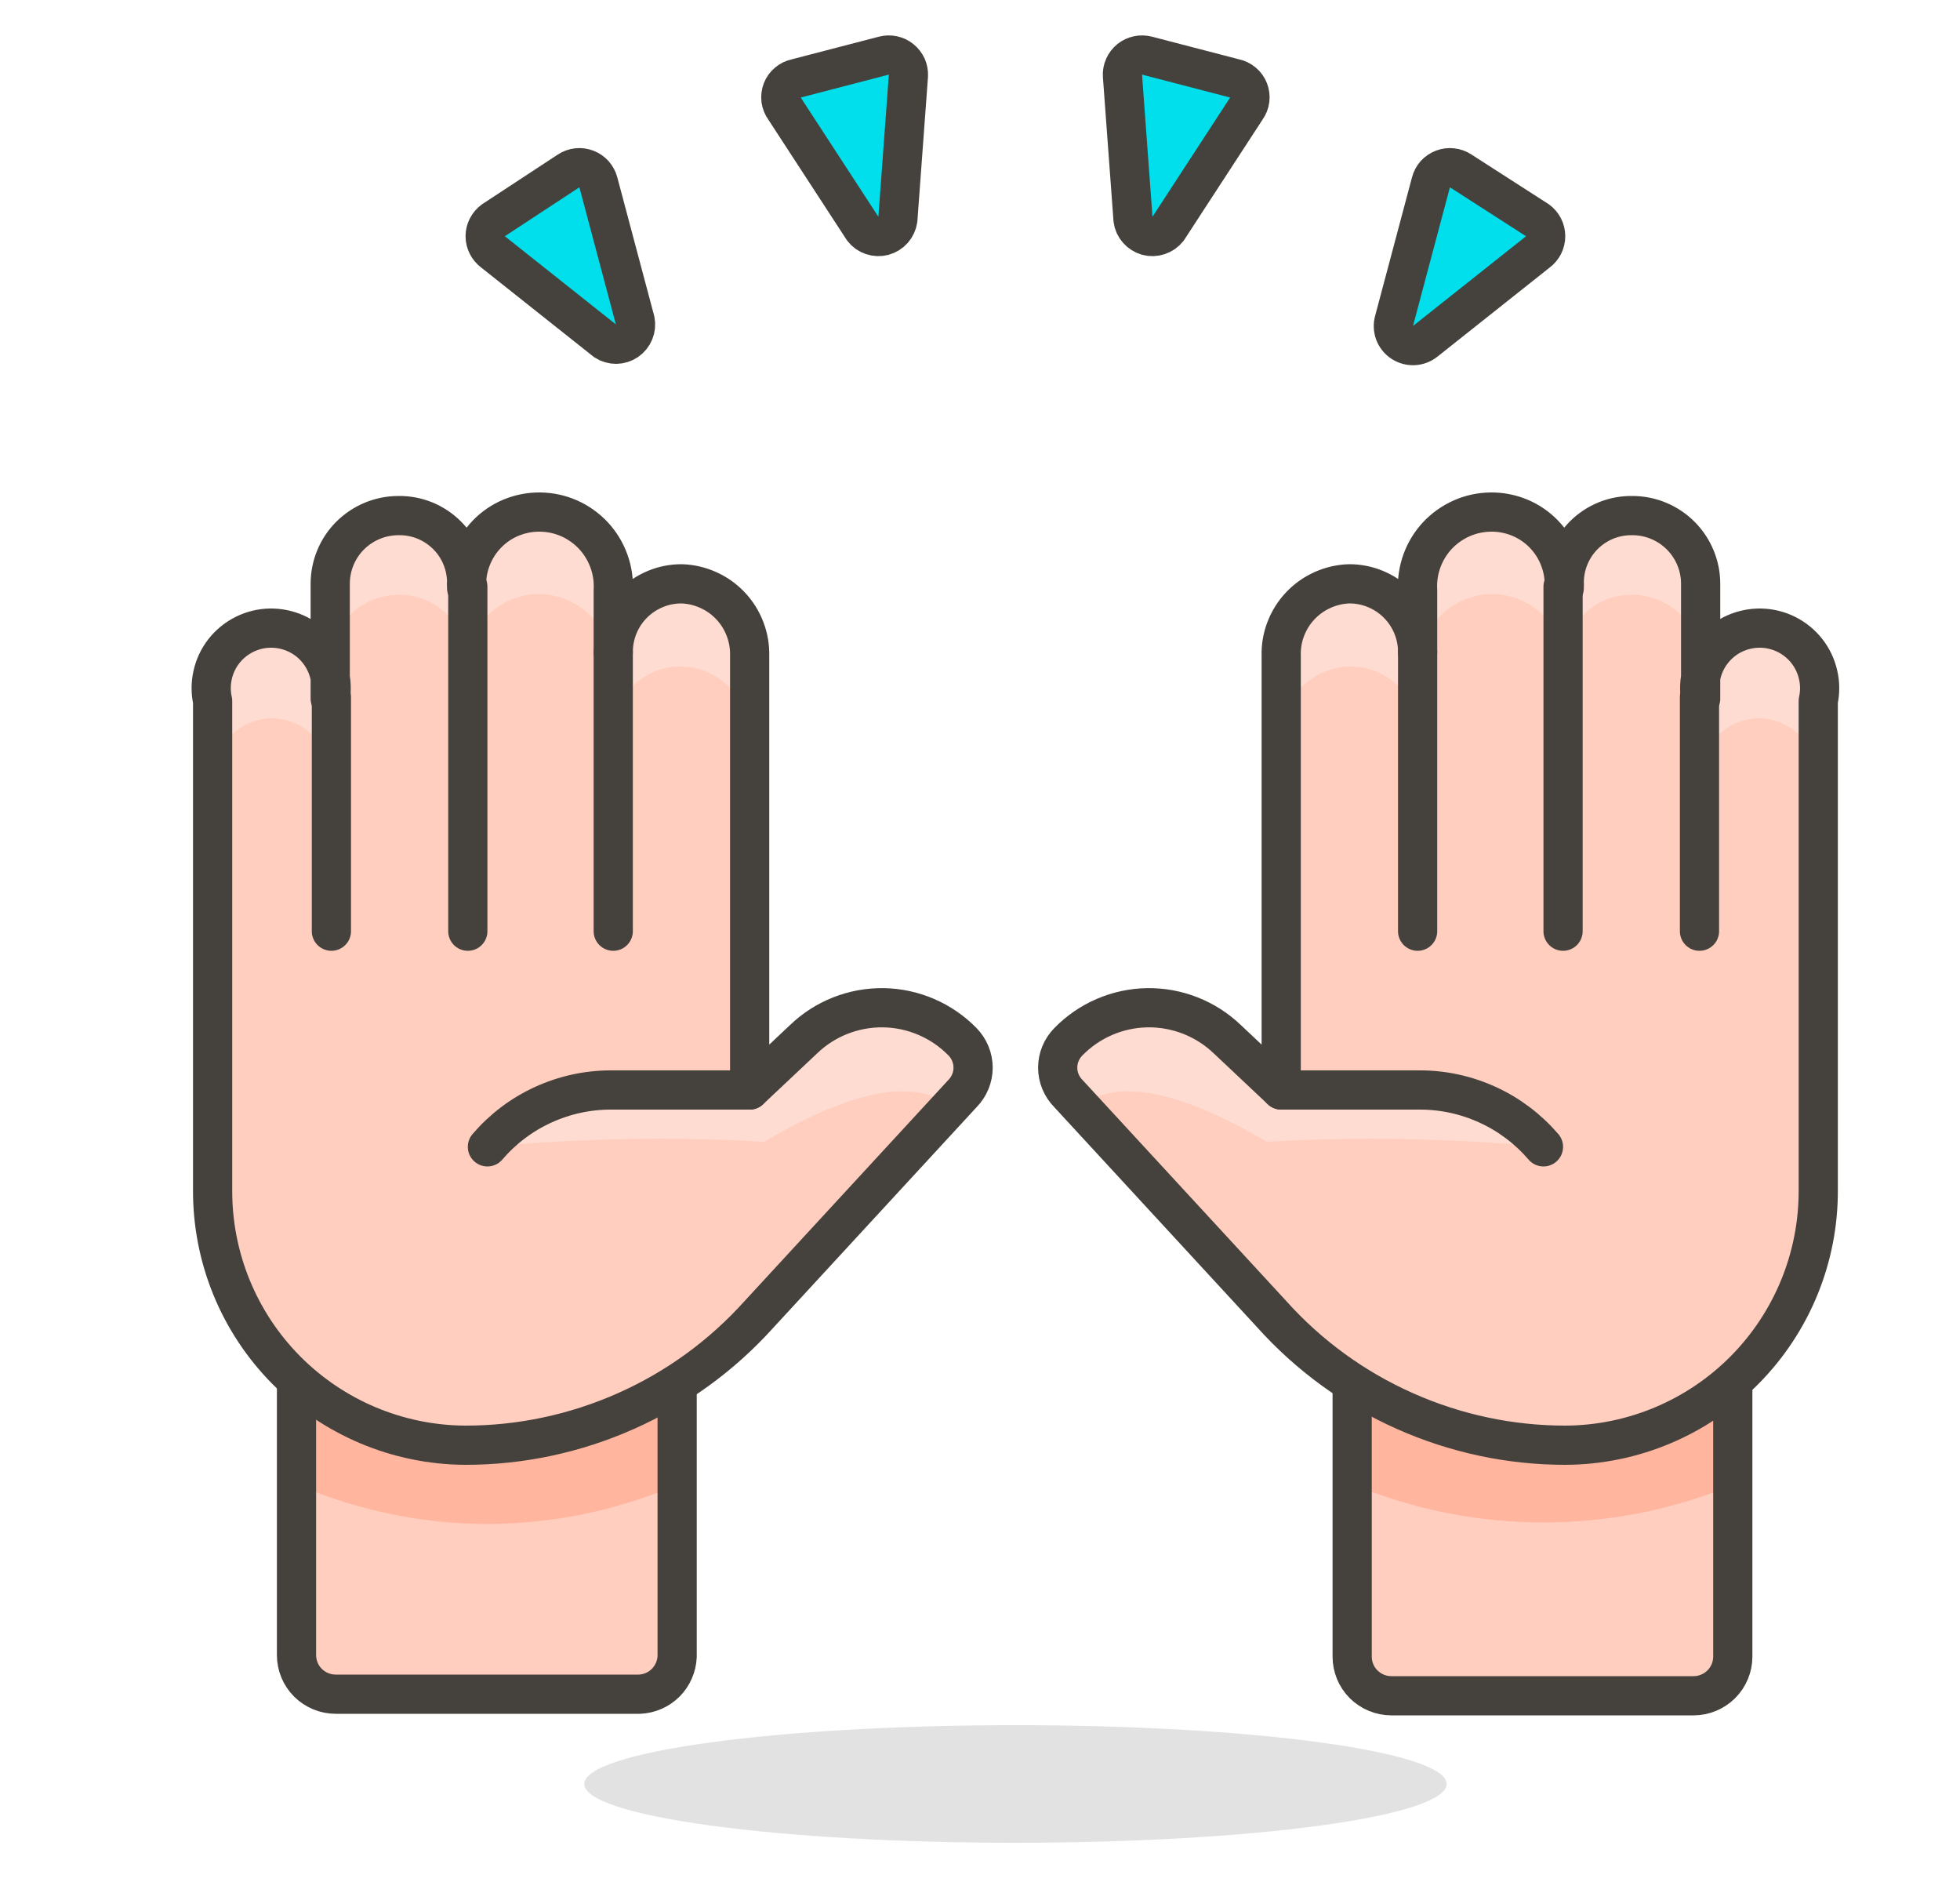 <svg width="25" height="24" viewBox="0 0 25 24" fill="none" xmlns="http://www.w3.org/2000/svg">
<path opacity="0.15" d="M7.452 22.75C7.452 22.949 8.031 23.14 9.063 23.28C10.094 23.421 11.493 23.5 12.952 23.5C14.41 23.5 15.809 23.421 16.841 23.28C17.872 23.14 18.452 22.949 18.452 22.75C18.452 22.551 17.872 22.36 16.841 22.22C15.809 22.079 14.41 22 12.952 22C11.493 22 10.094 22.079 9.063 22.22C8.031 22.36 7.452 22.551 7.452 22.75Z" fill="#45413C"/>
<path d="M14.897 2.92L15.897 1.385C15.921 1.352 15.937 1.313 15.942 1.272C15.947 1.231 15.942 1.19 15.927 1.151C15.912 1.113 15.888 1.079 15.856 1.053C15.825 1.026 15.787 1.008 15.747 1L14.632 0.71C14.593 0.7 14.553 0.699 14.515 0.707C14.476 0.715 14.44 0.732 14.409 0.757C14.378 0.782 14.354 0.814 14.338 0.85C14.322 0.886 14.314 0.925 14.317 0.965L14.452 2.8C14.458 2.849 14.479 2.894 14.512 2.931C14.544 2.968 14.587 2.995 14.634 3.008C14.682 3.021 14.732 3.019 14.779 3.003C14.825 2.988 14.866 2.959 14.897 2.92Z" fill="#00DFEB" stroke="#45413C" stroke-width="0.5" stroke-linecap="round" stroke-linejoin="round"/>
<path d="M18.182 4.35L19.612 3.215C19.644 3.192 19.67 3.161 19.688 3.126C19.706 3.091 19.715 3.052 19.715 3.012C19.715 2.973 19.706 2.934 19.688 2.899C19.67 2.864 19.644 2.833 19.612 2.81L18.632 2.18C18.599 2.158 18.561 2.144 18.521 2.14C18.482 2.135 18.442 2.141 18.404 2.155C18.367 2.169 18.334 2.192 18.307 2.221C18.281 2.251 18.262 2.287 18.252 2.325L17.782 4.09C17.767 4.141 17.77 4.196 17.788 4.246C17.807 4.295 17.841 4.338 17.886 4.367C17.931 4.396 17.983 4.41 18.037 4.407C18.09 4.404 18.141 4.384 18.182 4.35Z" fill="#00DFEB" stroke="#45413C" stroke-width="0.5" stroke-linecap="round" stroke-linejoin="round"/>
<path d="M11.007 2.92L10.007 1.385C9.982 1.352 9.967 1.313 9.961 1.272C9.956 1.231 9.961 1.19 9.976 1.151C9.991 1.113 10.015 1.079 10.047 1.053C10.079 1.026 10.116 1.008 10.157 1L11.272 0.71C11.31 0.7 11.35 0.699 11.389 0.707C11.427 0.715 11.463 0.732 11.494 0.757C11.525 0.782 11.549 0.814 11.566 0.85C11.582 0.886 11.589 0.925 11.587 0.965L11.452 2.8C11.445 2.849 11.424 2.894 11.392 2.931C11.359 2.968 11.316 2.995 11.269 3.008C11.221 3.021 11.171 3.019 11.124 3.003C11.078 2.988 11.037 2.959 11.007 2.92Z" fill="#00DFEB" stroke="#45413C" stroke-width="0.5" stroke-linecap="round" stroke-linejoin="round"/>
<path d="M7.722 4.35L6.292 3.215C6.26 3.192 6.234 3.161 6.216 3.126C6.198 3.091 6.188 3.052 6.188 3.012C6.188 2.973 6.198 2.934 6.216 2.899C6.234 2.864 6.26 2.833 6.292 2.81L7.252 2.18C7.285 2.158 7.323 2.144 7.362 2.14C7.402 2.135 7.442 2.141 7.479 2.155C7.516 2.169 7.549 2.192 7.576 2.221C7.602 2.251 7.622 2.287 7.632 2.325L8.102 4.09C8.111 4.138 8.107 4.188 8.088 4.234C8.07 4.279 8.038 4.318 7.998 4.346C7.957 4.374 7.909 4.389 7.86 4.39C7.811 4.39 7.763 4.377 7.722 4.35Z" fill="#00DFEB" stroke="#45413C" stroke-width="0.5" stroke-linecap="round" stroke-linejoin="round"/>
<path d="M8.157 21.605H4.282C4.149 21.605 4.022 21.552 3.928 21.459C3.834 21.365 3.782 21.238 3.782 21.105L3.782 17.21H8.637V21.125C8.632 21.251 8.579 21.37 8.491 21.459C8.402 21.548 8.282 21.6 8.157 21.605Z" fill="#FFCEBF"/>
<path d="M3.797 18.935C4.561 19.263 5.385 19.433 6.217 19.435C7.049 19.432 7.871 19.262 8.637 18.935V17.23H3.797V18.935Z" fill="#FFB59E"/>
<path d="M8.157 21.605H4.282C4.149 21.605 4.022 21.552 3.928 21.459C3.834 21.365 3.782 21.238 3.782 21.105L3.782 17.21H8.637V21.125C8.632 21.251 8.579 21.37 8.491 21.459C8.402 21.548 8.282 21.6 8.157 21.605Z" stroke="#45413C" stroke-width="0.5" stroke-linecap="round" stroke-linejoin="round"/>
<path d="M10.247 13.255L9.562 13.9V8.365C9.565 8.247 9.545 8.13 9.503 8.021C9.461 7.911 9.398 7.81 9.317 7.725C9.236 7.639 9.14 7.571 9.032 7.523C8.925 7.475 8.809 7.448 8.692 7.445C8.461 7.445 8.24 7.537 8.076 7.7C7.913 7.863 7.822 8.084 7.822 8.315V7.53C7.829 7.403 7.811 7.275 7.767 7.155C7.724 7.035 7.657 6.925 7.57 6.831C7.483 6.738 7.378 6.663 7.262 6.611C7.145 6.559 7.019 6.532 6.892 6.53C6.765 6.528 6.639 6.552 6.522 6.6C6.405 6.648 6.299 6.72 6.211 6.811C6.123 6.902 6.055 7.01 6.01 7.129C5.965 7.247 5.945 7.374 5.952 7.5V7.445C5.954 7.33 5.933 7.216 5.89 7.11C5.847 7.003 5.783 6.906 5.701 6.825C5.62 6.744 5.523 6.68 5.417 6.637C5.31 6.594 5.196 6.573 5.082 6.575C4.851 6.575 4.63 6.667 4.466 6.83C4.303 6.993 4.212 7.214 4.212 7.445V8.91C4.232 8.799 4.227 8.684 4.197 8.575C4.167 8.466 4.114 8.364 4.04 8.278C3.967 8.192 3.875 8.123 3.772 8.077C3.669 8.031 3.556 8.008 3.443 8.01C3.33 8.012 3.219 8.04 3.118 8.09C3.016 8.141 2.927 8.213 2.857 8.302C2.787 8.391 2.738 8.494 2.713 8.605C2.688 8.715 2.687 8.829 2.712 8.94V15.175C2.708 16.033 3.044 16.858 3.648 17.469C4.252 18.079 5.073 18.425 5.932 18.43C6.639 18.431 7.338 18.282 7.985 17.994C8.631 17.707 9.209 17.286 9.682 16.76L12.277 13.945C12.363 13.857 12.412 13.739 12.412 13.615C12.412 13.492 12.363 13.373 12.277 13.285C12.011 13.013 11.648 12.857 11.268 12.851C10.887 12.846 10.52 12.991 10.247 13.255Z" fill="#FFCEBF"/>
<path d="M5.097 7.585C5.21 7.585 5.323 7.608 5.427 7.651C5.532 7.695 5.627 7.76 5.707 7.841C5.786 7.922 5.849 8.018 5.891 8.123C5.933 8.229 5.954 8.341 5.952 8.455V8.5C5.952 8.255 6.049 8.019 6.223 7.846C6.396 7.672 6.631 7.575 6.877 7.575C7.004 7.577 7.13 7.604 7.247 7.656C7.363 7.708 7.468 7.783 7.555 7.876C7.642 7.97 7.709 8.08 7.752 8.2C7.796 8.32 7.814 8.448 7.807 8.575V9.35C7.812 9.12 7.908 8.902 8.074 8.742C8.24 8.583 8.462 8.496 8.692 8.5C8.809 8.503 8.925 8.528 9.032 8.576C9.139 8.623 9.236 8.691 9.317 8.777C9.398 8.862 9.461 8.962 9.503 9.071C9.545 9.181 9.565 9.298 9.562 9.415V8.365C9.565 8.247 9.545 8.13 9.503 8.021C9.461 7.911 9.398 7.81 9.317 7.725C9.236 7.639 9.14 7.571 9.032 7.523C8.925 7.475 8.809 7.448 8.692 7.445C8.461 7.445 8.24 7.537 8.076 7.7C7.913 7.863 7.822 8.084 7.822 8.315V7.53C7.829 7.403 7.811 7.275 7.767 7.155C7.724 7.035 7.657 6.925 7.57 6.831C7.483 6.738 7.378 6.663 7.262 6.611C7.145 6.559 7.019 6.532 6.892 6.53C6.765 6.528 6.639 6.552 6.522 6.6C6.405 6.648 6.299 6.72 6.211 6.811C6.123 6.902 6.055 7.01 6.01 7.129C5.965 7.247 5.945 7.374 5.952 7.5V7.445C5.954 7.33 5.933 7.216 5.89 7.11C5.847 7.003 5.782 6.906 5.701 6.825C5.62 6.744 5.523 6.68 5.417 6.637C5.31 6.594 5.196 6.573 5.082 6.575C4.851 6.575 4.63 6.667 4.466 6.83C4.303 6.993 4.212 7.214 4.212 7.445V8.475C4.209 8.358 4.23 8.241 4.273 8.132C4.317 8.024 4.382 7.925 4.464 7.841C4.547 7.758 4.646 7.693 4.754 7.649C4.863 7.605 4.979 7.583 5.097 7.585Z" fill="#FFDCD1"/>
<path d="M3.452 9.16C3.552 9.159 3.651 9.178 3.744 9.216C3.837 9.254 3.921 9.31 3.992 9.381C4.063 9.451 4.12 9.535 4.158 9.628C4.197 9.721 4.217 9.82 4.217 9.92V8.89C4.237 8.779 4.232 8.664 4.202 8.555C4.172 8.446 4.119 8.344 4.045 8.258C3.972 8.172 3.88 8.104 3.777 8.057C3.674 8.011 3.561 7.988 3.448 7.99C3.335 7.992 3.224 8.02 3.123 8.07C3.021 8.121 2.932 8.193 2.862 8.282C2.792 8.371 2.743 8.474 2.718 8.585C2.693 8.695 2.692 8.809 2.717 8.92V9.95C2.71 9.748 2.783 9.551 2.921 9.403C3.059 9.255 3.25 9.168 3.452 9.16Z" fill="#FFDCD1"/>
<path d="M6.217 14.625C7.39 14.515 8.57 14.493 9.747 14.56C10.592 14.06 11.567 13.67 12.122 14.105L12.267 13.945C12.353 13.857 12.402 13.739 12.402 13.615C12.402 13.492 12.353 13.373 12.267 13.285C12.002 13.022 11.646 12.872 11.273 12.866C10.9 12.861 10.539 13 10.267 13.255L9.562 13.9H7.797C7.496 13.899 7.2 13.964 6.927 14.089C6.654 14.214 6.412 14.397 6.217 14.625Z" fill="#FFDCD1"/>
<path d="M4.227 8.89V11.875" stroke="#45413C" stroke-width="0.5" stroke-linecap="round" stroke-linejoin="round"/>
<path d="M5.967 7.48V11.875" stroke="#45413C" stroke-width="0.5" stroke-linecap="round" stroke-linejoin="round"/>
<path d="M7.822 8.315V11.875" stroke="#45413C" stroke-width="0.5" stroke-linecap="round" stroke-linejoin="round"/>
<path d="M9.562 13.9H7.797C7.496 13.899 7.2 13.964 6.927 14.089C6.654 14.214 6.412 14.397 6.217 14.625" stroke="#45413C" stroke-width="0.5" stroke-linecap="round" stroke-linejoin="round"/>
<path d="M10.247 13.255L9.562 13.9V8.365C9.565 8.247 9.545 8.13 9.503 8.021C9.461 7.911 9.398 7.81 9.317 7.725C9.236 7.639 9.14 7.571 9.032 7.523C8.925 7.475 8.809 7.448 8.692 7.445C8.461 7.445 8.24 7.537 8.076 7.7C7.913 7.863 7.822 8.084 7.822 8.315V7.53C7.829 7.403 7.811 7.275 7.767 7.155C7.724 7.035 7.657 6.925 7.57 6.831C7.483 6.738 7.378 6.663 7.262 6.611C7.145 6.559 7.019 6.532 6.892 6.53C6.765 6.528 6.639 6.552 6.522 6.6C6.405 6.648 6.299 6.72 6.211 6.811C6.123 6.902 6.055 7.01 6.01 7.129C5.965 7.247 5.945 7.374 5.952 7.5V7.445C5.954 7.33 5.933 7.216 5.89 7.11C5.847 7.003 5.783 6.906 5.701 6.825C5.62 6.744 5.523 6.68 5.417 6.637C5.31 6.594 5.196 6.573 5.082 6.575C4.851 6.575 4.63 6.667 4.466 6.83C4.303 6.993 4.212 7.214 4.212 7.445V8.91C4.232 8.799 4.227 8.684 4.197 8.575C4.167 8.466 4.114 8.364 4.04 8.278C3.967 8.192 3.875 8.123 3.772 8.077C3.669 8.031 3.556 8.008 3.443 8.01C3.33 8.012 3.219 8.04 3.118 8.09C3.016 8.141 2.927 8.213 2.857 8.302C2.787 8.391 2.738 8.494 2.713 8.605C2.688 8.715 2.687 8.829 2.712 8.94V15.175C2.708 16.033 3.044 16.858 3.648 17.469C4.252 18.079 5.073 18.425 5.932 18.43C6.639 18.431 7.338 18.282 7.985 17.994C8.631 17.707 9.209 17.286 9.682 16.76L12.277 13.945C12.363 13.857 12.412 13.739 12.412 13.615C12.412 13.492 12.363 13.373 12.277 13.285V13.285C12.011 13.013 11.648 12.857 11.268 12.851C10.887 12.846 10.52 12.991 10.247 13.255V13.255Z" stroke="#45413C" stroke-width="0.5" stroke-linecap="round" stroke-linejoin="round"/>
<path d="M17.267 17.23H22.102V21.125C22.102 21.258 22.049 21.385 21.955 21.479C21.861 21.572 21.734 21.625 21.602 21.625H17.747C17.614 21.625 17.487 21.572 17.393 21.479C17.299 21.385 17.247 21.258 17.247 21.125V17.23H17.267Z" fill="#FFCEBF"/>
<path d="M22.107 18.935C20.557 19.575 18.817 19.575 17.267 18.935V17.23H22.107V18.935Z" fill="#FFB59E"/>
<path d="M17.267 17.23H22.102V21.125C22.102 21.258 22.049 21.385 21.955 21.479C21.861 21.572 21.734 21.625 21.602 21.625H17.747C17.614 21.625 17.487 21.572 17.393 21.479C17.299 21.385 17.247 21.258 17.247 21.125V17.23H17.267Z" stroke="#45413C" stroke-width="0.5" stroke-linecap="round" stroke-linejoin="round"/>
<path d="M15.657 13.255L16.342 13.9V8.365C16.338 8.247 16.358 8.13 16.4 8.021C16.442 7.911 16.505 7.81 16.586 7.725C16.667 7.639 16.764 7.571 16.871 7.523C16.978 7.475 17.094 7.448 17.212 7.445C17.442 7.445 17.664 7.537 17.827 7.7C17.99 7.863 18.082 8.084 18.082 8.315V7.53C18.074 7.403 18.093 7.275 18.136 7.155C18.179 7.035 18.246 6.925 18.333 6.831C18.42 6.738 18.525 6.663 18.642 6.611C18.758 6.559 18.884 6.532 19.012 6.53C19.138 6.528 19.264 6.552 19.381 6.6C19.498 6.648 19.604 6.72 19.692 6.811C19.78 6.902 19.849 7.01 19.893 7.129C19.938 7.247 19.958 7.374 19.952 7.5V7.445C19.95 7.33 19.971 7.216 20.014 7.11C20.057 7.003 20.121 6.906 20.202 6.825C20.283 6.744 20.38 6.68 20.486 6.637C20.593 6.594 20.707 6.573 20.822 6.575C21.052 6.575 21.274 6.667 21.437 6.83C21.6 6.993 21.692 7.214 21.692 7.445V8.91C21.672 8.799 21.677 8.684 21.706 8.575C21.736 8.466 21.789 8.364 21.863 8.278C21.936 8.192 22.028 8.123 22.131 8.077C22.235 8.031 22.347 8.008 22.46 8.01C22.573 8.012 22.684 8.04 22.786 8.09C22.887 8.141 22.976 8.213 23.046 8.302C23.116 8.391 23.165 8.494 23.19 8.605C23.216 8.715 23.216 8.829 23.192 8.94V15.175C23.196 16.033 22.859 16.858 22.255 17.469C21.651 18.079 20.83 18.425 19.972 18.43C19.264 18.431 18.565 18.282 17.919 17.994C17.273 17.707 16.694 17.286 16.222 16.76L13.627 13.945C13.54 13.857 13.491 13.739 13.491 13.615C13.491 13.492 13.54 13.373 13.627 13.285C13.892 13.013 14.255 12.857 14.635 12.851C15.016 12.846 15.383 12.991 15.657 13.255Z" fill="#FFCEBF"/>
<path d="M20.807 7.585C20.693 7.585 20.581 7.608 20.476 7.651C20.371 7.695 20.276 7.76 20.197 7.841C20.117 7.922 20.054 8.018 20.012 8.123C19.97 8.229 19.95 8.341 19.952 8.455V8.5C19.952 8.255 19.854 8.019 19.681 7.846C19.507 7.672 19.272 7.575 19.027 7.575C18.899 7.577 18.773 7.604 18.657 7.656C18.54 7.708 18.435 7.783 18.348 7.876C18.261 7.97 18.194 8.08 18.151 8.2C18.108 8.32 18.089 8.448 18.097 8.575V9.35C18.091 9.12 17.995 8.902 17.829 8.742C17.664 8.583 17.442 8.496 17.212 8.5C17.094 8.503 16.979 8.528 16.871 8.576C16.764 8.623 16.667 8.691 16.586 8.777C16.505 8.862 16.442 8.962 16.4 9.071C16.358 9.181 16.338 9.298 16.342 9.415V8.365C16.338 8.247 16.358 8.13 16.4 8.021C16.442 7.911 16.505 7.81 16.586 7.725C16.667 7.639 16.764 7.571 16.871 7.523C16.978 7.475 17.094 7.448 17.212 7.445C17.442 7.445 17.664 7.537 17.827 7.7C17.99 7.863 18.082 8.084 18.082 8.315V7.53C18.074 7.403 18.093 7.275 18.136 7.155C18.179 7.035 18.246 6.925 18.333 6.831C18.42 6.738 18.525 6.663 18.642 6.611C18.758 6.559 18.884 6.532 19.012 6.53C19.138 6.528 19.264 6.552 19.381 6.6C19.498 6.648 19.604 6.72 19.692 6.811C19.78 6.902 19.849 7.01 19.893 7.129C19.938 7.247 19.958 7.374 19.952 7.5V7.445C19.95 7.33 19.971 7.216 20.014 7.11C20.057 7.003 20.121 6.906 20.202 6.825C20.283 6.744 20.38 6.68 20.486 6.637C20.593 6.594 20.707 6.573 20.822 6.575C21.052 6.575 21.274 6.667 21.437 6.83C21.6 6.993 21.692 7.214 21.692 7.445V8.475C21.694 8.358 21.673 8.241 21.63 8.132C21.586 8.024 21.521 7.925 21.439 7.841C21.356 7.758 21.258 7.693 21.149 7.649C21.04 7.605 20.924 7.583 20.807 7.585Z" fill="#FFDCD1"/>
<path d="M22.452 9.16C22.351 9.159 22.252 9.178 22.159 9.216C22.066 9.254 21.982 9.31 21.911 9.381C21.84 9.451 21.783 9.535 21.745 9.628C21.706 9.721 21.687 9.82 21.687 9.92V8.89C21.667 8.779 21.672 8.664 21.701 8.555C21.731 8.446 21.784 8.344 21.858 8.258C21.931 8.172 22.023 8.104 22.126 8.057C22.23 8.011 22.342 7.988 22.455 7.99C22.568 7.992 22.679 8.02 22.781 8.07C22.882 8.121 22.971 8.193 23.041 8.282C23.111 8.371 23.16 8.474 23.185 8.585C23.211 8.695 23.211 8.809 23.187 8.92V9.95C23.193 9.748 23.12 9.551 22.982 9.403C22.844 9.255 22.654 9.168 22.452 9.16Z" fill="#FFDCD1"/>
<path d="M19.687 14.625C18.513 14.515 17.333 14.493 16.157 14.56C15.312 14.06 14.337 13.67 13.782 14.105L13.637 13.945C13.55 13.857 13.501 13.739 13.501 13.615C13.501 13.492 13.55 13.373 13.637 13.285C13.901 13.022 14.258 12.872 14.631 12.866C15.004 12.861 15.364 13 15.637 13.255L16.322 13.9H18.087C18.39 13.896 18.691 13.96 18.967 14.085C19.244 14.21 19.489 14.395 19.687 14.625Z" fill="#FFDCD1"/>
<path d="M21.677 8.89V11.875" stroke="#45413C" stroke-width="0.5" stroke-linecap="round" stroke-linejoin="round"/>
<path d="M19.937 7.48V11.875" stroke="#45413C" stroke-width="0.5" stroke-linecap="round" stroke-linejoin="round"/>
<path d="M18.082 8.315V11.875" stroke="#45413C" stroke-width="0.5" stroke-linecap="round" stroke-linejoin="round"/>
<path d="M16.342 13.9H18.107C18.407 13.899 18.703 13.964 18.976 14.089C19.249 14.214 19.491 14.397 19.687 14.625" stroke="#45413C" stroke-width="0.5" stroke-linecap="round" stroke-linejoin="round"/>
<path d="M15.657 13.255L16.342 13.9V8.365C16.338 8.247 16.358 8.13 16.4 8.021C16.442 7.911 16.505 7.81 16.586 7.725C16.667 7.639 16.764 7.571 16.871 7.523C16.978 7.475 17.094 7.448 17.212 7.445C17.442 7.445 17.664 7.537 17.827 7.7C17.99 7.863 18.082 8.084 18.082 8.315V7.53C18.074 7.403 18.093 7.275 18.136 7.155C18.179 7.035 18.246 6.925 18.333 6.831C18.42 6.738 18.525 6.663 18.642 6.611C18.758 6.559 18.884 6.532 19.012 6.53C19.138 6.528 19.264 6.552 19.381 6.6C19.498 6.648 19.604 6.72 19.692 6.811C19.78 6.902 19.849 7.01 19.893 7.129C19.938 7.247 19.958 7.374 19.952 7.5V7.445C19.95 7.33 19.971 7.216 20.014 7.11C20.057 7.003 20.121 6.906 20.202 6.825C20.283 6.744 20.38 6.68 20.486 6.637C20.593 6.594 20.707 6.573 20.822 6.575C21.052 6.575 21.274 6.667 21.437 6.83C21.6 6.993 21.692 7.214 21.692 7.445V8.91C21.672 8.799 21.677 8.684 21.706 8.575C21.736 8.466 21.789 8.364 21.863 8.278C21.936 8.192 22.028 8.123 22.131 8.077C22.235 8.031 22.347 8.008 22.46 8.01C22.573 8.012 22.684 8.04 22.786 8.09C22.887 8.141 22.976 8.213 23.046 8.302C23.116 8.391 23.165 8.494 23.19 8.605C23.216 8.715 23.216 8.829 23.192 8.94V15.175C23.196 16.033 22.859 16.858 22.255 17.469C21.651 18.079 20.83 18.425 19.972 18.43C19.264 18.431 18.565 18.282 17.919 17.994C17.273 17.707 16.694 17.286 16.222 16.76L13.627 13.945C13.54 13.857 13.491 13.739 13.491 13.615C13.491 13.492 13.54 13.373 13.627 13.285V13.285C13.892 13.013 14.255 12.857 14.635 12.851C15.016 12.846 15.383 12.991 15.657 13.255V13.255Z" stroke="#45413C" stroke-width="0.5" stroke-linecap="round" stroke-linejoin="round"/>
</svg>
